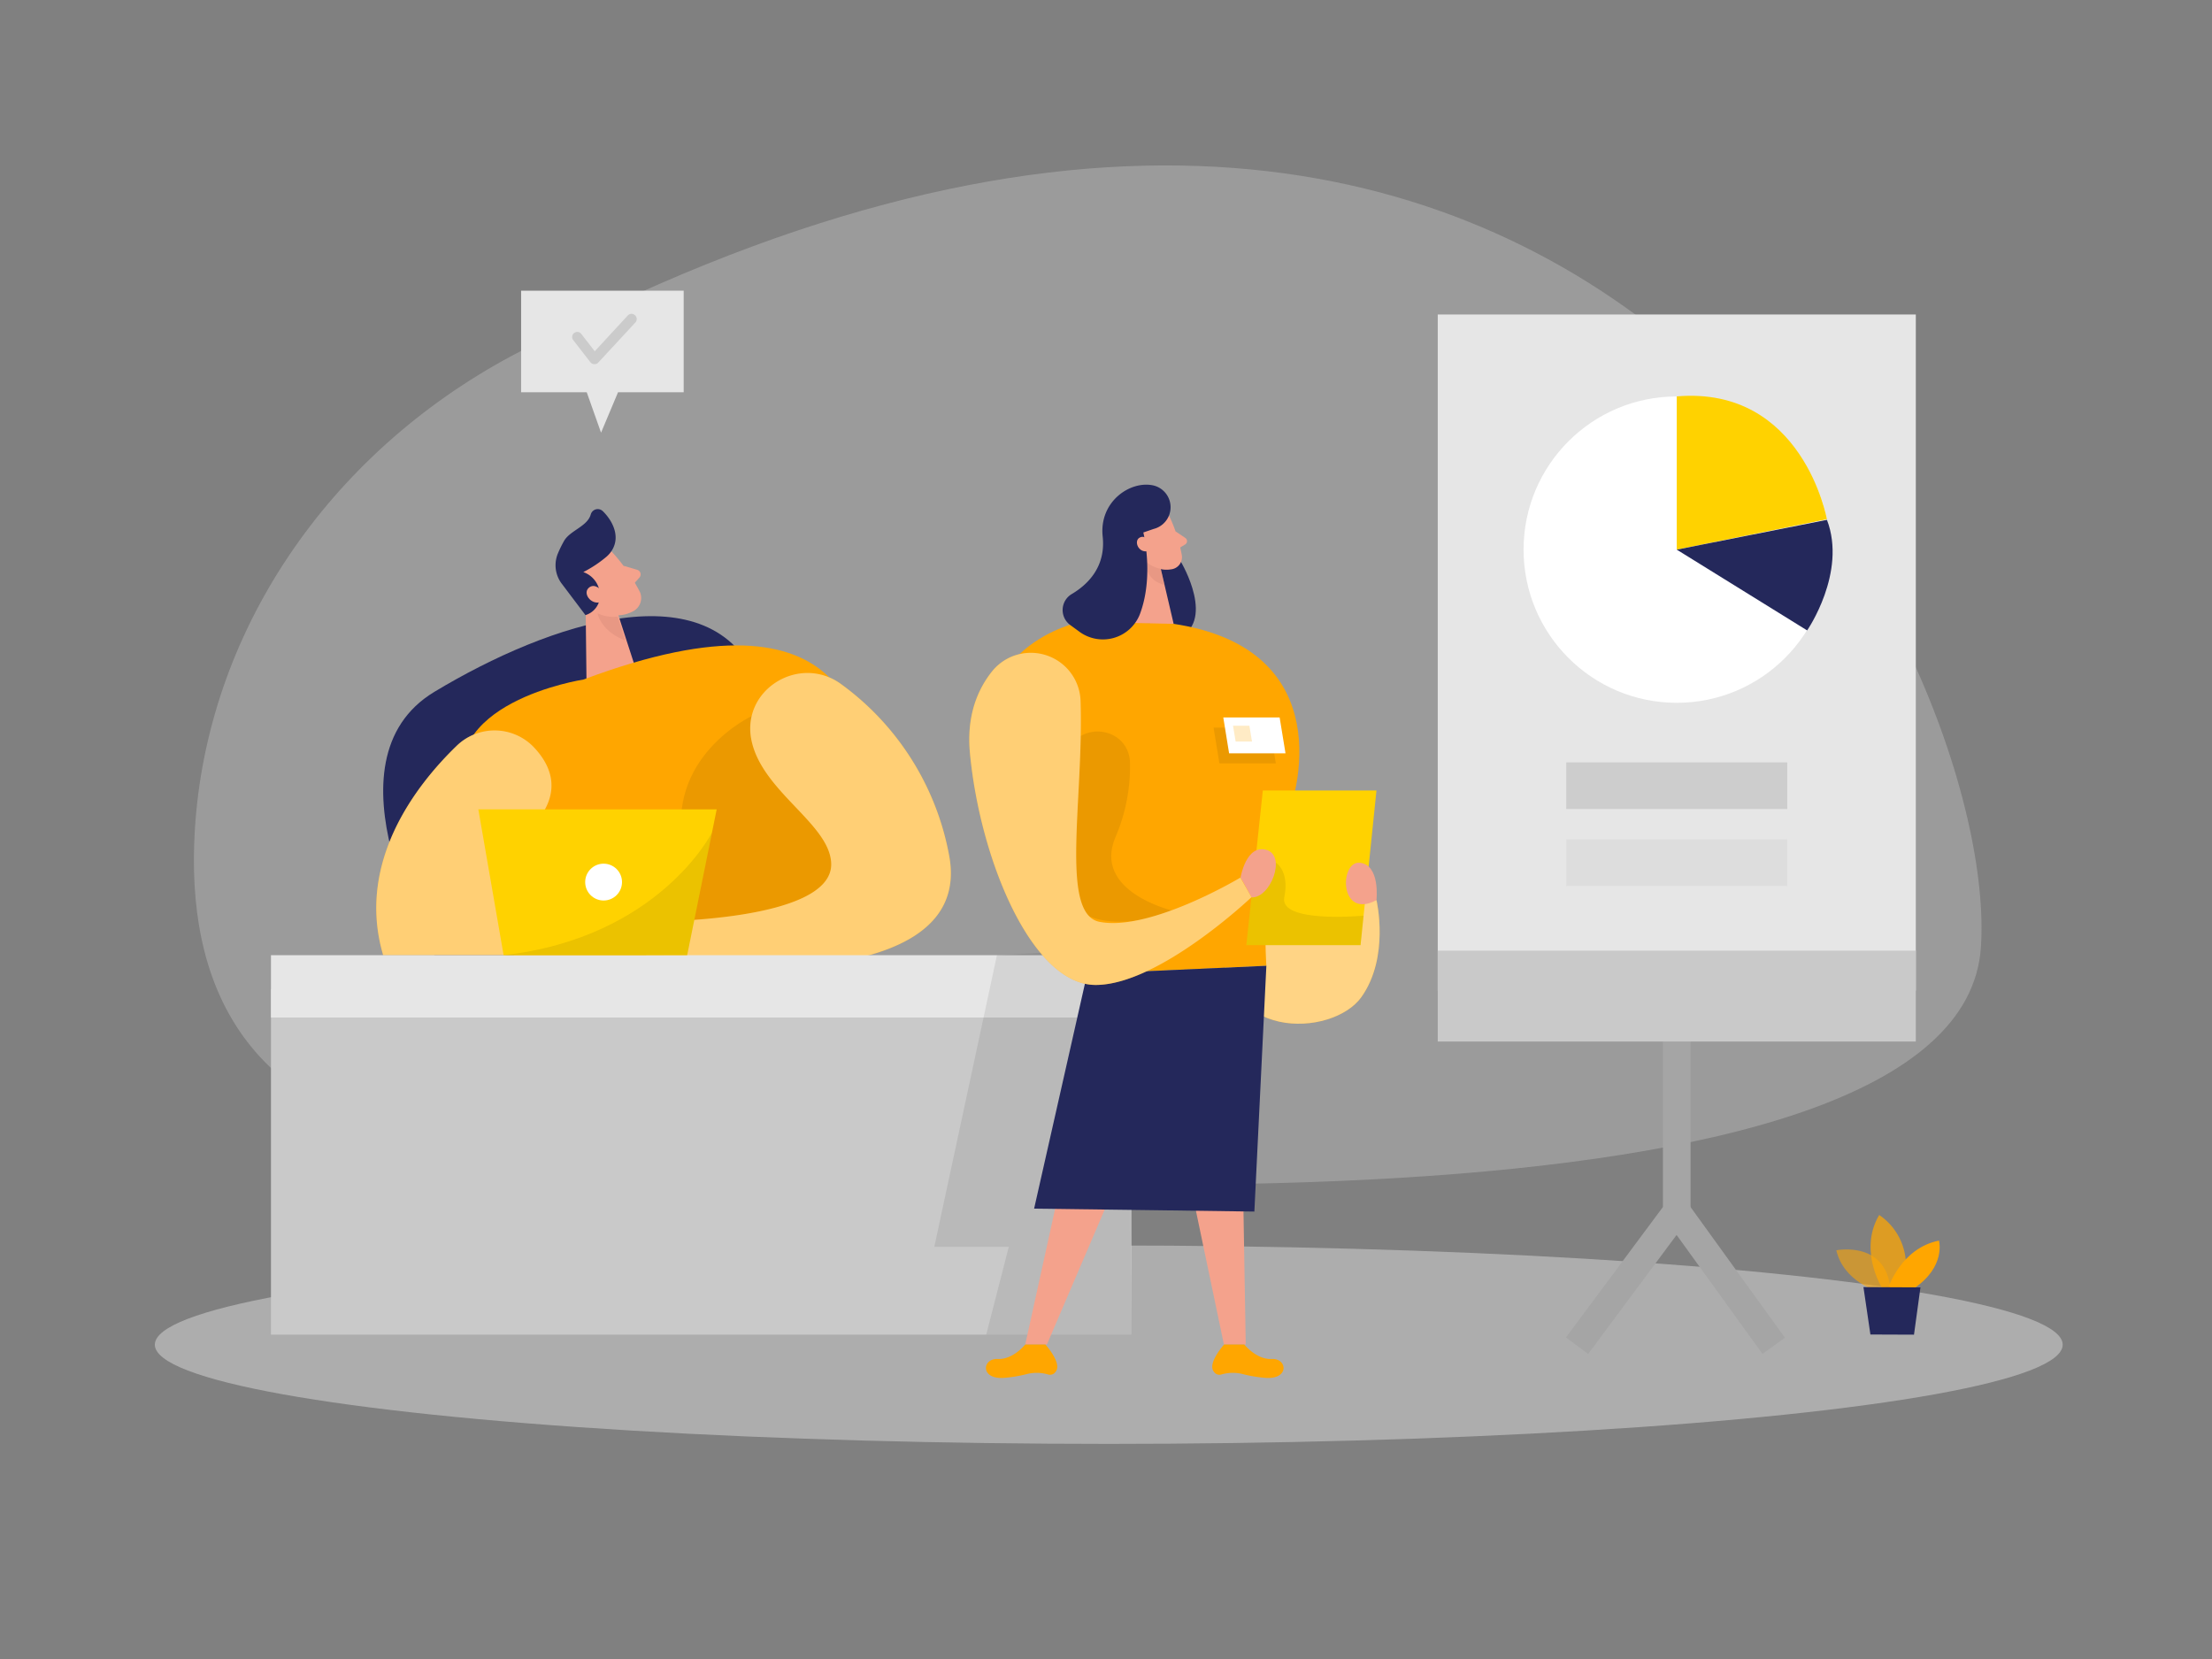 <svg id="Layer_1" data-name="Layer 1" xmlns="http://www.w3.org/2000/svg" viewBox="0 0 400 300"><rect x="0" y="0" width="400" height="300" fill="#808080" stroke="none"/><title>#78_team presentation_twocolour</title><path d="M92.59,64.32c-33.34,17.85-55.27,50.12-57.37,86-1.56,26.57,8,52.46,48.86,56.87,88.38,9.54,270.45,17.93,274.13-35.87C361.66,120.72,287-39.76,92.59,64.32Z" fill="#e6e6e6" opacity="0.27"/><ellipse cx="200.5" cy="243.16" rx="172.5" ry="17.94" fill="#e6e6e6" opacity="0.45"/><polyline points="303.21 180.12 303.21 219.09 286.67 241.34" fill="none" stroke="#a5a5a5" stroke-linecap="square" stroke-miterlimit="10" stroke-width="5"/><line x1="303.66" y1="219.71" x2="319.28" y2="241.34" fill="none" stroke="#a5a5a5" stroke-linecap="square" stroke-miterlimit="10" stroke-width="5"/><path d="M78.56,172.73s-20.85-35.07,0-47.63,50.1-22.34,58.49-1.81,7.23,49.44,7.23,49.44Z" fill="#24285b"/><path d="M110.57,99.7a33.42,33.42,0,0,1,5.15,7.35,2.72,2.72,0,0,1-1.42,3.58,6,6,0,0,1-6.47-.69l-4.17-2.75a4.84,4.84,0,0,1-1.49-5.4C103.24,98.19,108.46,97.17,110.57,99.7Z" fill="#f4a28c"/><polygon points="105.87 106.72 106.07 124.43 115.83 123.62 111.76 111.06 105.87 106.72" fill="#f4a28c"/><path d="M109.65,100.69a21.8,21.8,0,0,1-4.17,2.76,4.49,4.49,0,0,1,3,3.9,3.68,3.68,0,0,1-2.61,3.88l-4.18-5.54a5.53,5.53,0,0,1-.81-5.59,20.73,20.73,0,0,1,1.14-2.32c1.09-1.86,4.22-2.6,4.81-4.76a1.31,1.31,0,0,1,2.16-.6c1.54,1.48,3.28,4.34,1.73,7A5,5,0,0,1,109.65,100.69Z" fill="#24285b"/><path d="M108.87,106.87s-1.31-1.62-2.45-.53.74,3.43,2.59,2.35Z" fill="#f4a28c"/><path d="M112.75,102.31l2.47.73a.86.86,0,0,1,.41,1.4l-1.4,1.58Z" fill="#f4a28c"/><path d="M111.68,111.49a6.38,6.38,0,0,1-3.63-.6s.54,3.23,5,4.91Z" fill="#ce8172" opacity="0.31"/><path d="M105.52,122.88s-27.38,4.18-21.08,21.54,12.39,43.92,12.39,43.92H152s4-32.67,4.38-44.11S155.21,104.21,105.52,122.88Z" fill="#ffa600"/><path d="M339.58,233.52s-6.17-1.68-7.52-7.43c0,0,9.57-1.94,9.85,7.94Z" fill="#ffa600" opacity="0.58"/><path d="M340.34,232.91s-4.31-6.82-.52-13.2a11,11,0,0,1,4.05,13.22Z" fill="#ffa600" opacity="0.73"/><path d="M341.45,232.92s2.28-7.21,9.18-8.58c0,0,1.29,4.68-4.47,8.6Z" fill="#ffa600"/><polygon points="336.97 232.75 338.23 241.32 346.11 241.35 347.28 232.8 336.97 232.75" fill="#24285b"/><polygon points="94.23 52.56 94.23 70.93 106.1 70.93 108.69 78.24 111.76 70.93 123.63 70.93 123.63 52.56 94.23 52.56" fill="#e6e6e6"/><path d="M107.45,65.85h0a.93.93,0,0,1-.69-.35l-3.1-4a.9.9,0,0,1,.16-1.28.91.91,0,0,1,1.29.16l2.44,3.14,6-6.5a.9.9,0,0,1,1.29,0,.91.91,0,0,1,.05,1.3l-6.75,7.29A.91.91,0,0,1,107.45,65.85Z" opacity="0.12"/><path d="M135.93,129.49s-15.77,7.33-12.3,24S82,172.73,82,172.73h69l8.72-16.55-10.33-20.24Z" opacity="0.08"/><path d="M135.89,133.88c-1.92-9.21,8.78-15.72,16.32-10.09a49.36,49.36,0,0,1,19.43,30.94c5.09,27.49-55,19.32-55,19.32l1.12-7.4s32.8.11,32.55-10.47C150.11,149,137.83,143.2,135.89,133.88Z" fill="#ffa600"/><path d="M135.89,133.88c-1.92-9.21,8.78-15.72,16.32-10.09a49.36,49.36,0,0,1,19.43,30.94c5.09,27.49-55,19.32-55,19.32l1.12-7.4s32.8.11,32.55-10.47C150.11,149,137.83,143.2,135.89,133.88Z" fill="#fff" opacity="0.46"/><path d="M82.57,134.88C75.2,142,64.34,156,69.29,172.73h50.65s5.61-7.33-11.89-6.08-22.8-5.33-11.8-17.18c5.59-6,3.53-11,.15-14.49A9.83,9.83,0,0,0,82.57,134.88Z" fill="#ffa600"/><path d="M82.57,134.88C75.2,142,64.34,156,69.29,172.73h50.65s5.61-7.33-11.89-6.08-22.8-5.33-11.8-17.18c5.59-6,3.53-11,.15-14.49A9.83,9.83,0,0,0,82.57,134.88Z" fill="#fff" opacity="0.46"/><rect x="49" y="178.88" width="155.59" height="62.46" fill="#c9c9c9"/><rect x="49" y="172.73" width="155.59" height="11.27" fill="#e6e6e6"/><polygon points="180.28 172.73 168.95 225.47 182.42 225.47 178.34 241.34 204.59 241.34 204.24 190.37 196.2 171.91 180.28 172.73" opacity="0.08"/><polygon points="91.07 172.73 86.5 146.36 129.6 146.36 124.26 172.73 91.07 172.73" fill="#ffd200"/><circle cx="109.15" cy="159.51" r="3.33" fill="#fff"/><path d="M128.75,150.54s-9.51,19-37.68,22.19h33.19Z" opacity="0.08"/><polygon points="192.15 212.44 185.4 243.12 189.32 243.12 202.46 212.44 192.15 212.44" fill="#f4a28c"/><polygon points="214.12 208.71 221.32 243.12 225.27 243.12 224.68 208.47 214.12 208.71" fill="#f4a28c"/><path d="M248.91,162.77s2.44,10.3-2.74,17.55-25.95,8.24-25.17-11S248.91,162.77,248.91,162.77Z" fill="#ffa600"/><path d="M248.91,162.77s2.44,10.3-2.74,17.55-25.95,8.24-25.17-11S248.91,162.77,248.91,162.77Z" fill="#fff" opacity="0.52"/><path d="M213.56,101.62s6.66,11.13-1,14-7.3-17.23-7.3-17.23Z" fill="#24285b"/><path d="M211.53,93.52a27.46,27.46,0,0,1,2.2,7,2.22,2.22,0,0,1-2,2.44,4.89,4.89,0,0,1-4.87-2.13l-2.57-3.15a4,4,0,0,1,.17-4.58C206.19,90.54,210.5,91,211.53,93.52Z" fill="#f4a28c"/><polygon points="205.28 98.38 204.24 112.79 212.23 112.8 209.84 102.57 205.28 98.38" fill="#f4a28c"/><path d="M195.35,112.45s-21.86,4.42-15.76,27.53,17,36.13,17,36.13L229,174.64s-1.19-15.53,3-24.83,8.18-32.78-19.77-37Z" fill="#ffa600"/><path d="M212.58,96.09l1.74,1.17a.7.7,0,0,1,0,1.19l-1.47.88Z" fill="#f4a28c"/><path d="M209.9,102.86a5.48,5.48,0,0,1-2.6-1.24s-.51,3.12,3.29,4.17Z" fill="#ce8172" opacity="0.31"/><path d="M204.24,175.77h0a50.83,50.83,0,0,0-7.65.34L187,218.56l22.23.29h0l17.6.24L229,174.64Z" fill="#24285b"/><path d="M208.61,95.65l-1.86.64s2,7.95-.66,14.87a7.18,7.18,0,0,1-11,3L193.5,113a3.36,3.36,0,0,1,.31-5.58c3-1.78,6.17-5,5.59-10.4-.68-6.39,5.11-10.24,9.28-9.21A4.05,4.05,0,0,1,208.61,95.65Z" fill="#24285b"/><path d="M207.88,98.2s-.62-1.58-1.77-1-.27,2.85,1.44,2.46Z" fill="#f4a28c"/><polygon points="228.36 142.94 225.38 170.91 246.03 170.91 248.91 142.94 228.36 142.94" fill="#ffd200"/><path d="M230.7,156s2.52,1.44,1.54,6.24,14.34,3.34,14.34,3.34l-.55,5.33H225.38l.92-8.67Z" opacity="0.08"/><path d="M248.91,162.77s.72-6.37-3-6.76S242.11,166.39,248.91,162.77Z" fill="#f4a28c"/><path d="M224.33,158.69s1-6.08,4.69-5,.69,8.8-2.72,8.58Z" fill="#f4a28c"/><path d="M185.4,243.12s-2.18,2.77-5,2.63-3.2,3.81,1.29,3.4a24,24,0,0,0,4.13-.71,7.35,7.35,0,0,1,3.78.13,1.19,1.19,0,0,0,1.28-.51c1.28-1.49-1.85-4.94-1.85-4.94Z" fill="#ffa600"/><path d="M225,243.12s2.18,2.77,5,2.63,3.2,3.81-1.29,3.4a24,24,0,0,1-4.13-.71,7.35,7.35,0,0,0-3.78.13,1.19,1.19,0,0,1-1.28-.51c-1.28-1.49,1.85-4.94,1.85-4.94Z" fill="#ffa600"/><polygon points="230.71 138.04 220.51 138.04 219.45 131.57 229.65 131.57 230.71 138.04" opacity="0.08"/><path d="M204.34,137.82c-.36-6.77-10-7.6-11.53-1-1.58,7-3.23,17.59-.66,24,4.1,10.17,20.43,4,20.43,4s-15.11-3.33-10.88-13.4A32.55,32.55,0,0,0,204.34,137.82Z" opacity="0.08"/><polygon points="232.46 136.22 222.26 136.22 221.21 129.74 231.4 129.74 232.46 136.22" fill="#fff"/><polygon points="226.4 134.09 223.44 134.09 222.97 131.23 225.93 131.23 226.4 134.09" fill="#ffa600" opacity="0.23"/><path d="M195.4,126.69a9,9,0,0,0-16-5.29c-2.76,3.46-4.63,8.25-4,14.82,1.84,19.39,11.25,41.89,22.73,41.89s28.18-15.87,28.18-15.87l-2-3.55s-16.33,9.81-25.52,8C191.6,165.19,196,144.62,195.4,126.69Z" fill="#ffa600"/><path d="M195.4,126.69a9,9,0,0,0-16-5.29c-2.76,3.46-4.63,8.25-4,14.82,1.84,19.39,11.25,41.89,22.73,41.89s28.18-15.87,28.18-15.87l-2-3.55s-16.33,9.81-25.52,8C191.6,165.19,196,144.62,195.4,126.69Z" fill="#fff" opacity="0.46"/><rect x="259.99" y="56.87" width="86.45" height="122.26" fill="#e6e6e6"/><rect x="259.99" y="171.91" width="86.45" height="16.43" fill="#c9c9c9"/><circle cx="303.21" cy="99.39" r="27.7" fill="#fff"/><path d="M303.21,71.68V99.39l27.16-5.49S326,69.75,303.21,71.68Z" fill="#ffd200"/><path d="M303.21,99.39,326.79,114s7.22-10.46,3.58-20Z" fill="#24285b"/><rect x="283.23" y="137.86" width="39.96" height="8.44" fill="#a5a5a5" opacity="0.39"/><rect x="283.23" y="151.78" width="39.96" height="8.44" fill="#a5a5a5" opacity="0.13"/></svg>